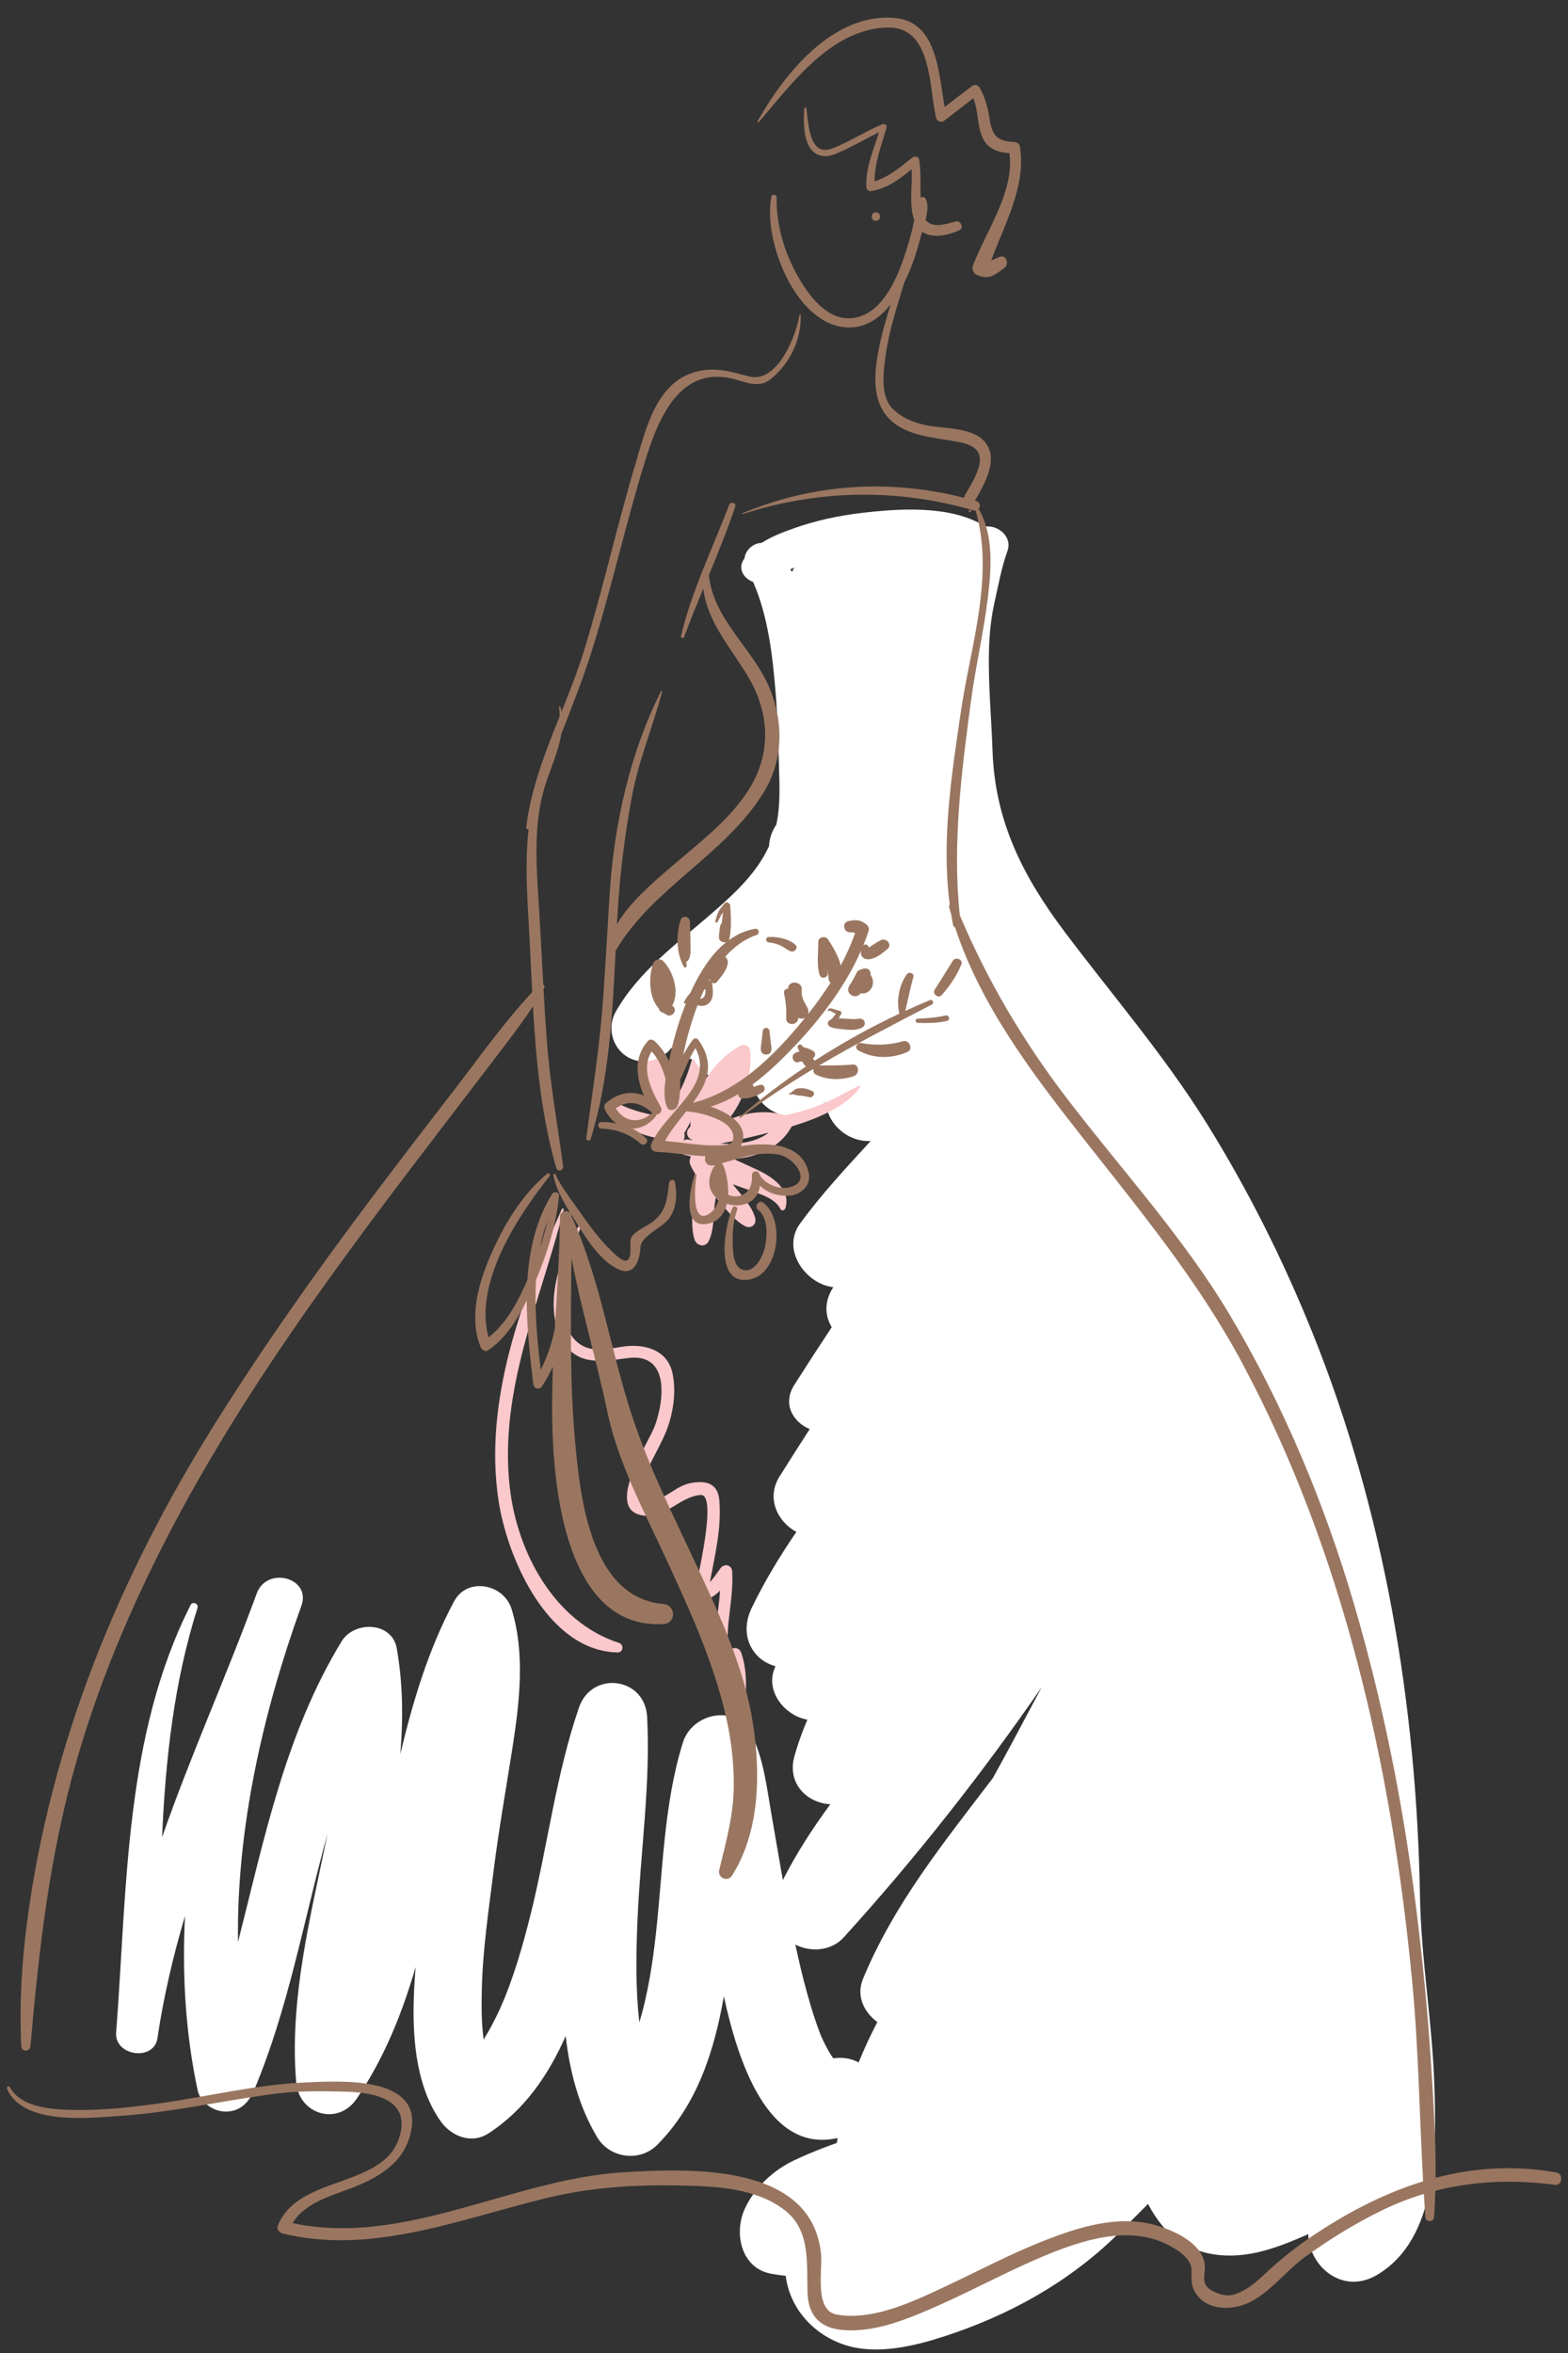 <svg width="84" height="126" viewBox="0 0 84 126" fill="none" xmlns="http://www.w3.org/2000/svg">
<rect x="0" y="0" width="84" height="126" fill="#333333" stroke="none"/>
<g id="g8">
<g id="g10">
<path id="path78" d="M37.752 56.227C37.659 55.977 37.23 55.907 37.172 56.227C37.02 57.084 36.726 57.83 36.334 58.606C36.281 58.709 36.221 58.815 36.157 58.922C36.084 58.726 36.012 58.531 35.949 58.337C35.689 57.547 35.452 56.744 35.05 56.012C34.869 55.681 34.271 55.811 34.31 56.212C34.391 57.041 34.606 57.845 34.82 58.648C34.913 58.996 34.994 59.367 35.096 59.733C34.999 59.713 34.902 59.694 34.803 59.672C34.287 59.557 33.733 59.394 33.257 59.16C32.975 59.022 32.634 59.31 32.81 59.607C33.134 60.151 33.597 60.433 34.184 60.649C34.583 60.796 35.059 60.952 35.514 60.971C35.577 61.063 35.668 61.124 35.771 61.155C36.104 61.417 36.717 61.298 36.674 60.773C36.671 60.735 36.664 60.698 36.66 60.661C37.033 60.122 37.249 59.341 37.471 58.798C37.787 58.023 38.056 57.044 37.752 56.227Z" fill="#FBC8CB"/>
<path id="path80" d="M33.162 87.976C29.707 86.862 27.719 83.147 27.316 79.701C26.702 74.463 28.947 69.712 30.198 64.775C30.212 64.72 30.128 64.68 30.103 64.735C27.964 69.511 25.899 75.015 26.706 80.349C27.176 83.457 29.356 88.42 33.093 88.486C33.394 88.492 33.435 88.064 33.162 87.976Z" fill="#FBC8CB"/>
<path id="path82" d="M39.713 88.51C39.635 88.274 39.399 88.19 39.181 88.293C39.124 88.32 39.062 88.338 38.999 88.355C38.873 86.951 39.315 85.553 39.223 84.141C39.2 83.793 38.798 83.707 38.601 83.972C38.408 84.232 38.249 84.5 38.032 84.709C38.303 83.26 38.657 81.841 38.536 80.345C38.465 79.467 37.887 79.278 37.097 79.399C36.652 79.467 36.316 79.673 35.941 79.915C35.536 80.174 34.127 80.989 34.307 79.903C34.497 78.756 35.245 77.734 35.678 76.671C36.065 75.717 36.247 74.517 36.02 73.508C35.732 72.227 34.436 71.935 33.311 72.118C32.438 72.26 31.568 72.473 30.854 71.807C30.318 71.306 30.232 70.451 30.22 69.766C30.195 68.405 30.601 66.887 31.15 65.646C31.181 65.577 31.09 65.52 31.048 65.586C29.947 67.304 28.987 70.155 30.283 72.014C31.091 73.172 32.468 72.867 33.66 72.72C35.882 72.445 35.584 74.984 35.076 76.368C34.752 77.249 32.275 80.921 34.513 81.162C35.667 81.286 36.422 80.151 37.526 80.053C38.475 79.968 37.318 84.668 37.218 85.282C37.175 85.543 37.371 85.789 37.653 85.717C38.042 85.618 38.332 85.426 38.572 85.174C38.505 86.382 38.189 87.574 38.344 88.796C38.372 89.014 38.551 89.213 38.793 89.138C38.903 89.104 39.012 89.08 39.12 89.056C39.596 90.936 38.743 93.011 38.508 94.876C38.468 95.197 39.003 95.264 39.069 94.952C39.503 92.916 40.403 90.584 39.713 88.51Z" fill="#FBC8CB"/>
<path id="path84" d="M55.452 91.01C54.711 92.407 53.965 93.811 53.195 95.204C50.582 98.635 47.9 101.936 46.231 105.966C45.852 106.879 46.284 107.747 46.999 108.28C46.631 108.986 46.295 109.707 45.999 110.441C45.59 110.219 45.113 110.149 44.64 110.222C44.594 110.153 44.546 110.085 44.501 110.015C44.3 109.698 44.136 109.359 43.982 109.018C43.969 108.982 43.949 108.929 43.919 108.852C43.826 108.611 43.741 108.366 43.658 108.121C43.497 107.644 43.357 107.161 43.223 106.676C42.99 105.835 42.792 104.984 42.609 104.131C43.439 104.558 44.542 104.469 45.196 103.748C49.035 99.521 52.567 95.034 55.81 90.34C55.691 90.563 55.571 90.787 55.452 91.01ZM42.423 30.627C42.395 30.579 42.368 30.531 42.339 30.485C42.412 30.451 42.487 30.42 42.562 30.388C42.51 30.456 42.464 30.537 42.423 30.627ZM76.842 111.699C76.735 108.309 76.13 104.945 76.071 101.556C75.89 91.268 74.154 80.892 70.293 71.326C68.725 67.441 66.849 63.698 64.635 60.141C62.387 56.529 59.508 53.188 57.047 49.915C54.797 46.923 53.3 43.982 53.171 40.2C53.109 38.384 52.929 36.582 52.983 34.763C53.008 33.901 53.096 33.055 53.286 32.213C53.485 31.33 53.661 30.357 53.968 29.512C54.249 28.739 53.475 28.113 52.782 28.195C52.759 28.178 52.736 28.162 52.711 28.147C50.866 27.045 48.167 27.229 46.127 27.471C44.914 27.614 43.728 27.871 42.575 28.274C41.988 28.479 41.349 28.721 40.799 29.071C40.352 29.082 39.938 29.448 39.882 29.904C39.874 29.916 39.865 29.926 39.857 29.937C39.492 30.459 39.86 30.99 40.342 31.158C41.155 32.996 41.393 35.159 41.553 37.112C41.654 38.356 41.696 39.604 41.726 40.852C41.753 41.947 41.826 43.04 41.595 44.119C41.592 44.135 41.587 44.15 41.584 44.165C41.565 44.196 41.544 44.226 41.526 44.257C41.312 44.613 41.211 44.969 41.198 45.31C40.529 46.775 39.314 47.886 38.075 48.958C36.265 50.526 34.184 52.046 32.987 54.176C32.427 55.172 32.928 56.473 34.047 56.781C34.728 56.968 35.534 56.671 35.973 56.113C36.307 56.453 36.729 56.688 37.186 56.738C37.599 57.58 38.568 58.069 39.642 57.874C39.851 57.837 40.054 57.786 40.256 57.73C40.302 58.251 40.523 58.757 40.903 59.136C41.552 59.786 42.846 60.098 43.638 59.489C43.841 59.333 44.04 59.174 44.238 59.012C44.328 60.204 45.416 61.16 46.645 61.099C45.328 62.533 43.999 63.953 42.851 65.534C41.844 66.921 43.166 68.769 44.643 68.925C44.631 68.944 44.619 68.962 44.607 68.981C44.142 69.73 44.2 70.481 44.557 71.07C43.878 72.095 43.209 73.126 42.55 74.162C41.895 75.193 42.504 76.17 43.379 76.525C42.834 77.364 42.298 78.208 41.766 79.056C41.026 80.237 41.662 81.486 42.662 82.034C41.775 83.328 40.962 84.673 40.27 86.1C39.846 86.975 39.885 87.975 40.605 88.695C40.854 88.944 41.186 89.125 41.545 89.227C40.925 90.51 42.025 91.878 43.253 92.085C42.983 92.716 42.748 93.363 42.561 94.031C42.143 95.52 43.251 96.553 44.483 96.615C43.532 97.904 42.662 99.249 41.938 100.675C41.726 99.482 41.525 98.286 41.317 97.092C41.069 95.675 40.901 94.12 40.23 92.825C39.4 91.222 37.075 91.739 36.586 93.301C35.561 96.579 35.516 100.129 35.141 103.52C34.97 105.06 34.72 106.747 34.25 108.294C34.042 106.478 34.075 104.636 34.151 102.813C34.303 99.199 34.86 95.552 34.667 91.931C34.554 89.803 31.703 89.441 31.017 91.436C29.811 94.942 29.358 98.686 28.483 102.28C28.046 104.075 27.472 106.072 26.764 107.611C26.51 108.164 26.228 108.7 25.91 109.216C25.796 108.393 25.792 107.526 25.808 106.671C25.848 104.489 26.174 102.322 26.445 100.16C26.721 97.964 27.11 95.797 27.45 93.61C27.829 91.175 28.145 88.562 27.407 86.162C26.995 84.821 25.035 84.421 24.321 85.758C22.948 88.33 22.118 91.103 21.445 93.931C21.603 92.058 21.589 90.175 21.256 88.272C21.002 86.825 18.977 86.786 18.305 87.886C15.286 92.83 14.159 98.458 12.75 103.996C12.662 97.87 14.109 91.63 16.145 85.99C16.691 84.48 14.297 83.842 13.752 85.331C12.157 89.694 10.214 93.984 8.682 98.387C8.865 94.215 9.319 90.07 10.583 86.094C10.653 85.877 10.318 85.734 10.214 85.939C6.653 92.976 6.814 101.155 6.222 108.841C6.125 110.1 8.25 110.397 8.435 109.14C8.764 106.906 9.279 104.734 9.911 102.599C9.751 105.723 9.936 108.85 10.584 111.918C10.727 112.596 11.432 113.072 12.099 113.072C12.867 113.072 13.337 112.575 13.614 111.918C15.465 107.525 16.275 102.779 17.546 98.201C17.433 98.75 17.317 99.296 17.203 99.838C16.393 103.663 15.538 107.568 15.867 111.501C16.013 113.239 18.113 113.861 19.112 112.379C20.592 110.185 21.548 107.801 22.266 105.331C22.215 105.95 22.177 106.57 22.162 107.191C22.111 109.336 22.331 111.774 23.599 113.582C24.163 114.386 25.242 114.832 26.15 114.251C28.093 113.006 29.379 111.115 30.305 109.027C30.521 110.937 31.009 112.793 31.985 114.438C32.659 115.573 34.272 115.798 35.211 114.853C37.358 112.692 38.264 109.823 38.778 106.899C39.508 110.256 41.089 115.347 44.869 114.489C44.856 114.576 44.844 114.663 44.833 114.749C44.692 114.804 44.544 114.851 44.233 114.969C43.663 115.186 43.097 115.42 42.545 115.681C41.423 116.211 40.408 117.156 39.893 118.291C39.315 119.565 39.677 121.445 41.302 121.754C41.567 121.804 41.83 121.84 42.093 121.867C42.298 123.589 43.573 125.03 45.286 125.576C46.972 126.113 48.955 125.639 50.581 125.111C54.042 123.987 57.204 122.24 59.818 119.702C60.382 119.155 60.939 118.574 61.502 118.018C61.716 118.43 61.967 118.821 62.279 119.196C63.461 120.611 65.235 120.986 66.971 120.688C68.045 120.503 69.08 120.081 70.086 119.634C70.112 121.349 71.924 122.918 73.773 121.817C77.048 119.867 76.947 115.028 76.842 111.699Z" fill="white"/>
<path id="path86" d="M40.688 62.7C40.287 62.504 39.878 62.325 39.473 62.14C39.303 62.062 39.135 61.978 38.972 61.888C38.85 61.82 38.776 61.783 38.731 61.767C38.575 61.678 38.395 61.665 38.234 61.715C38.185 61.665 38.125 61.626 38.052 61.606C37.827 61.545 37.626 61.556 37.4 61.612C37.105 61.684 36.856 62.057 36.976 62.358C37.041 62.52 37.129 62.676 37.231 62.827C37.105 63.289 37.139 63.832 37.125 64.275C37.103 64.928 36.999 65.765 37.215 66.396C37.322 66.708 37.773 66.814 37.948 66.491C38.235 65.963 38.218 65.208 38.274 64.623C38.289 64.463 38.318 64.292 38.35 64.115C38.792 64.625 39.333 65.371 39.931 65.668C40.221 65.813 40.531 65.579 40.463 65.259C40.329 64.632 39.678 63.956 39.296 63.464C39.283 63.447 39.27 63.43 39.258 63.413C39.583 63.535 39.91 63.65 40.239 63.765C40.774 63.954 41.54 64.194 41.807 64.74C41.865 64.859 42.036 64.817 42.071 64.705C42.376 63.744 41.459 63.077 40.688 62.7Z" fill="#FBC8CB"/>
<path id="path88" d="M38.577 61.242C38.684 61.224 38.793 61.2 38.906 61.178C39.67 61.029 40.425 60.842 41.181 60.653C40.483 61.183 39.52 61.294 38.577 61.242ZM45.984 58.154C45.075 58.617 44.252 59.099 43.265 59.407C42.877 59.528 42.478 59.631 42.075 59.719C40.999 59.415 39.934 59.556 38.973 60.004C39.845 58.998 40.297 57.48 40.192 56.305C40.168 56.036 39.912 55.869 39.661 56.001C38.275 56.729 36.957 58.627 36.982 60.322C36.958 60.35 36.935 60.379 36.911 60.407C36.703 60.645 36.826 60.958 37.08 61.032C37.082 61.04 37.084 61.047 37.086 61.055C37.028 61.044 36.969 61.034 36.913 61.023C36.379 60.924 36.146 61.707 36.686 61.846C38.566 62.332 41.378 62.256 42.412 60.318C43.788 59.903 45.33 59.268 46.066 58.235C46.103 58.183 46.033 58.129 45.984 58.154Z" fill="#FBC8CB"/>
<path id="path90" d="M40.651 6.54C42.438 4.456 44.497 1.591 47.492 1.473C49.947 1.376 49.758 4.655 50.144 6.307C50.183 6.473 50.417 6.588 50.564 6.478C51.095 6.079 51.617 5.667 52.141 5.258C52.426 5.956 52.33 6.708 52.648 7.393C52.924 7.987 53.481 8.163 54.079 8.206C54.358 10.258 52.807 12.399 52.116 14.238C52.056 14.399 52.15 14.639 52.308 14.711C52.968 15.008 53.249 14.753 53.804 14.351C54.079 14.152 53.918 13.601 53.552 13.755C53.466 13.79 53.282 13.878 53.103 13.94C53.82 11.988 54.99 9.934 54.634 7.83C54.61 7.693 54.465 7.611 54.339 7.605C53.389 7.56 53.139 7.234 53.013 6.361C52.926 5.764 52.775 5.22 52.479 4.692C52.411 4.571 52.219 4.503 52.099 4.592C51.596 4.964 51.103 5.348 50.607 5.73C50.274 3.906 50.217 1.138 47.906 0.957C44.623 0.699 42.025 3.925 40.587 6.491C40.565 6.53 40.62 6.577 40.651 6.54Z" fill="#9A7660"/>
<path id="path92" d="M35.543 51.477C35.363 51.283 35.043 51.39 34.972 51.628C34.744 52.383 34.756 53.402 35.301 54.017C35.321 54.139 35.424 54.218 35.54 54.234C35.596 54.274 35.654 54.312 35.717 54.345C35.997 54.493 36.308 54.125 36.063 53.896C36.046 53.881 36.031 53.865 36.014 53.85C36.413 53.11 36.077 52.051 35.543 51.477Z" fill="#9A7660"/>
<path id="path94" d="M36.883 51.406C37.023 51.139 36.995 50.886 36.989 50.588C36.982 50.173 36.982 49.757 36.96 49.342C36.944 49.055 36.543 48.991 36.457 49.274C36.215 50.066 36.227 51.023 36.63 51.764C36.669 51.836 36.798 51.807 36.789 51.721C36.781 51.646 36.773 51.572 36.765 51.498C36.814 51.484 36.858 51.454 36.883 51.406Z" fill="#9A7660"/>
<path id="path96" d="M41.183 50.175C40.994 50.184 40.999 50.447 41.183 50.464C41.395 50.484 41.597 50.537 41.792 50.623C41.983 50.706 42.142 50.844 42.33 50.932C42.544 51.032 42.805 50.759 42.6 50.582C42.233 50.265 41.657 50.15 41.183 50.175Z" fill="#9A7660"/>
<path id="path98" d="M39.284 60.866C39.313 61.364 38.758 61.322 38.454 61.333C37.504 61.367 36.567 61.167 35.623 61.099C35.923 60.545 36.36 60.023 36.774 59.501C36.796 59.509 36.816 59.518 36.842 59.52C37.424 59.569 37.995 59.723 38.522 59.975C38.888 60.15 39.258 60.426 39.284 60.866ZM41.743 61.833C42.49 61.972 43.521 63.2 42.377 63.555C41.758 63.747 40.912 63.409 40.651 62.818C40.572 62.638 40.271 62.729 40.283 62.918C40.353 63.97 39.555 64.221 39.006 63.979C39.035 63.425 38.919 62.84 38.759 62.432C38.736 62.371 38.694 62.326 38.646 62.295C39.669 62.019 40.641 61.627 41.743 61.833ZM38.014 52.428C38.018 52.464 38.032 52.499 38.052 52.53C38.027 52.517 37.999 52.509 37.971 52.507C37.986 52.481 37.999 52.454 38.014 52.428ZM37.689 53.408C37.646 53.454 37.573 53.478 37.5 53.497C37.568 53.333 37.64 53.169 37.717 53.006C37.743 52.994 37.769 52.982 37.796 52.97C37.804 53.133 37.789 53.303 37.689 53.408ZM32.991 59.352C33.667 58.865 34.329 59.043 34.943 59.59C34.937 59.595 34.931 59.596 34.925 59.601C34.24 60.219 33.422 60.068 32.991 59.352ZM42.221 52.881C42.216 52.906 42.214 52.93 42.21 52.955C42.104 52.93 41.973 53.035 41.999 53.165C42.093 53.63 42.142 54.046 42.115 54.52C42.091 54.939 42.746 54.938 42.766 54.52C42.766 54.513 42.767 54.507 42.768 54.501C42.878 54.557 43.002 54.57 43.13 54.503C42.89 54.799 42.645 55.089 42.398 55.37C40.993 56.971 39.245 58.52 37.135 59.052C37.13 59.051 37.125 59.051 37.121 59.051C37.865 58.041 38.348 56.998 37.416 55.689C37.333 55.572 37.191 55.577 37.107 55.689C36.916 55.942 36.755 56.21 36.605 56.485C36.747 55.761 36.945 55.047 37.18 54.349C37.238 54.178 37.301 54.004 37.368 53.828C37.594 53.895 37.812 53.876 37.989 53.707C38.261 53.447 38.197 52.978 38.147 52.649C38.145 52.637 38.142 52.626 38.137 52.615C38.22 52.669 38.327 52.677 38.403 52.582C38.639 52.289 39.012 51.886 38.989 51.475C38.984 51.375 38.924 51.299 38.851 51.234C39.314 50.715 39.866 50.297 40.526 50.066C40.736 49.992 40.651 49.699 40.435 49.737C39.913 49.829 39.451 50.049 39.041 50.35C39.058 50.324 39.071 50.294 39.078 50.257C39.193 49.678 39.158 49.087 39.12 48.501C39.111 48.362 38.922 48.244 38.815 48.375C38.683 48.536 38.551 48.676 38.466 48.868C38.401 49.014 38.371 49.174 38.317 49.323C38.291 49.396 38.402 49.439 38.439 49.375C38.537 49.203 38.609 49.009 38.733 48.861C38.715 49.06 38.69 49.257 38.658 49.452C38.614 49.489 38.581 49.545 38.571 49.621C38.547 49.808 38.52 49.992 38.514 50.181C38.507 50.397 38.735 50.501 38.905 50.45C38.048 51.133 37.431 52.177 36.985 53.166C36.85 53.315 36.734 53.478 36.647 53.648C36.616 53.71 36.696 53.779 36.746 53.724C36.749 53.722 36.751 53.72 36.753 53.718C36.358 54.697 36.061 55.705 35.857 56.742C35.852 56.77 35.845 56.8 35.84 56.83C35.652 56.428 35.403 56.06 35.059 55.743C34.964 55.656 34.798 55.637 34.706 55.743C33.937 56.627 34.083 57.681 34.488 58.663C33.816 58.397 33.114 58.506 32.449 59.084C32.351 59.169 32.355 59.311 32.406 59.417C32.559 59.738 32.772 59.986 33.016 60.158C32.753 60.108 32.486 60.082 32.223 60.08C31.993 60.079 31.994 60.429 32.223 60.436C33.027 60.463 33.71 60.717 34.318 61.243C34.515 61.413 34.792 61.145 34.607 60.954C34.395 60.736 34.147 60.568 33.878 60.437C34.315 60.434 34.761 60.229 35.119 59.795C35.148 59.76 35.158 59.723 35.154 59.688C35.344 59.689 35.517 59.488 35.399 59.28C34.901 58.395 34.318 57.246 34.91 56.302C35.296 56.73 35.508 57.239 35.657 57.789C35.577 58.322 35.553 58.874 35.739 59.292C35.856 59.555 36.218 59.441 36.295 59.219C36.44 58.804 36.435 58.294 36.447 57.805C36.705 57.236 36.928 56.653 37.254 56.12C38.311 58.125 35.656 59.532 34.903 61.227C34.81 61.435 34.918 61.667 35.162 61.678C36.002 61.716 36.838 61.861 37.679 61.906C37.718 61.908 37.76 61.911 37.802 61.914C37.689 62.139 37.869 62.478 38.192 62.407C38.229 62.399 38.266 62.39 38.303 62.381C37.767 63.23 38.002 63.881 38.494 64.239C38.427 64.537 38.276 64.805 37.995 64.993C36.98 65.671 37.249 63.225 37.312 62.931C37.326 62.866 37.233 62.84 37.212 62.904C36.998 63.531 36.466 65.826 37.919 65.528C38.508 65.408 38.812 64.982 38.939 64.463C39.678 64.701 40.599 64.441 40.706 63.493C41.127 63.877 41.674 64.064 42.29 64.027C42.916 63.989 43.469 63.468 43.326 62.808C42.987 61.243 41.22 61.139 39.679 61.371C40.211 60.346 39.127 59.605 38.067 59.258C38.576 59.105 39.066 58.875 39.536 58.594C39.548 58.714 39.648 58.826 39.781 58.826C40.167 58.824 40.549 58.693 40.867 58.481C41.06 58.354 40.943 58.018 40.705 58.095C40.601 58.128 40.495 58.164 40.387 58.198C40.37 58.164 40.345 58.133 40.312 58.109C40.304 58.103 40.295 58.099 40.287 58.093C41.158 57.452 41.944 56.675 42.622 55.959C44.005 54.499 45.314 52.767 46.135 50.889C46.112 50.988 46.107 51.088 46.154 51.182C46.24 51.351 46.458 51.393 46.625 51.36C46.987 51.288 47.276 51.04 47.549 50.811C47.818 50.585 47.475 50.194 47.189 50.345C47.003 50.442 46.827 50.549 46.654 50.669C46.615 50.697 46.57 50.726 46.53 50.748C46.53 50.746 46.53 50.744 46.53 50.741C46.532 50.577 46.35 50.535 46.249 50.621C46.353 50.365 46.449 50.108 46.534 49.848C46.583 49.697 46.498 49.566 46.384 49.479C46.066 49.239 45.818 49.239 45.439 49.328C45.093 49.408 45.187 49.911 45.52 49.925C45.619 49.921 45.716 49.931 45.811 49.954C45.605 50.552 45.342 51.134 45.038 51.698C44.922 51.189 44.59 50.661 44.367 50.316C44.219 50.085 43.825 50.163 43.833 50.461C43.849 51.04 43.731 51.635 43.908 52.199C43.986 52.449 44.34 52.372 44.339 52.14C44.339 52.14 44.34 52.14 44.34 52.14C44.34 52.138 44.34 52.135 44.339 52.133C44.339 52.132 44.339 52.131 44.339 52.129C44.331 52.053 44.325 51.978 44.322 51.903C44.353 52.072 44.376 52.243 44.39 52.42C44.397 52.51 44.437 52.578 44.491 52.627C44.123 53.207 43.717 53.764 43.293 54.298C43.325 54.19 43.313 54.065 43.258 53.965C43.076 53.631 42.903 53.381 42.953 52.98C42.973 52.563 42.299 52.466 42.221 52.881Z" fill="#9A7660"/>
<path id="path100" d="M41.042 56.468C41.085 56.471 41.131 56.465 41.178 56.445C41.292 56.395 41.322 56.265 41.331 56.156C41.339 56.046 41.309 55.989 41.294 55.852C41.27 55.641 41.247 55.43 41.224 55.218C41.198 54.985 40.886 54.985 40.86 55.218C40.838 55.417 40.816 55.615 40.794 55.813C40.779 55.955 40.76 56.033 40.754 56.135C40.749 56.249 40.791 56.394 40.906 56.445C40.953 56.465 40.999 56.471 41.042 56.468Z" fill="#9A7660"/>
<path id="path102" d="M43.538 56.679C43.664 56.6 43.73 56.422 43.593 56.306C43.505 56.231 43.408 56.191 43.3 56.15C43.248 56.129 43.007 56.079 42.988 56.023C42.941 55.888 42.732 55.905 42.732 56.057C42.733 56.145 42.777 56.224 42.839 56.297C42.753 56.317 42.668 56.35 42.59 56.39C42.364 56.505 42.461 56.907 42.722 56.88C42.806 56.872 42.886 56.851 42.966 56.828C42.985 56.855 43.007 56.892 43.028 56.927C43.068 56.994 43.116 57.058 43.172 57.113C41.935 57.942 40.748 58.843 39.619 59.813C39.591 59.837 39.63 59.888 39.66 59.865C40.9 58.919 42.195 58.067 43.521 57.271C43.535 57.271 43.548 57.272 43.562 57.271C43.572 57.27 43.58 57.267 43.589 57.265C43.561 57.37 43.591 57.487 43.709 57.544C44.332 57.847 45.102 57.854 45.745 57.621C46.058 57.508 46.037 56.962 45.661 57.002C45.068 57.064 44.481 57.054 43.886 57.053C45.853 55.893 47.888 54.846 49.926 53.79C50.055 53.723 49.963 53.496 49.826 53.553C49.38 53.737 48.938 53.93 48.499 54.131C48.646 53.532 48.757 52.925 48.927 52.33C48.989 52.109 48.695 52.008 48.574 52.181C48.16 52.773 48.016 53.57 48.178 54.278C48.178 54.279 48.179 54.28 48.179 54.281C46.616 55.015 45.102 55.857 43.652 56.797C43.608 56.755 43.565 56.713 43.538 56.679Z" fill="#9A7660"/>
<path id="path104" d="M44.489 54.606C44.301 54.685 44.3 54.913 44.489 54.992C44.737 55.094 45.048 55.1 45.312 55.13C45.607 55.163 45.873 55.161 46.15 55.046C46.455 54.92 46.344 54.5 46.014 54.552C45.678 54.605 45.296 54.53 44.939 54.535C44.973 54.456 45.008 54.375 45.063 54.298C45.115 54.223 45.044 54.125 44.962 54.123C44.84 54.121 44.398 53.872 44.352 54.086C44.338 54.153 44.427 54.173 44.453 54.113C44.45 54.119 44.634 54.214 44.776 54.282C44.687 54.407 44.596 54.562 44.489 54.606Z" fill="#9A7660"/>
<path id="path106" d="M45.542 53.24C45.672 53.37 45.936 53.396 46.061 53.24C46.08 53.223 46.095 53.201 46.113 53.183C46.175 53.203 46.244 53.209 46.318 53.191C46.598 53.124 46.765 52.876 46.767 52.596C46.768 52.453 46.714 52.315 46.635 52.193C46.67 52.001 46.519 51.815 46.285 51.861C46.244 51.868 46.206 51.884 46.171 51.905C46.055 51.917 45.947 51.979 45.893 52.089C45.849 52.178 45.803 52.266 45.756 52.354C45.713 52.434 45.668 52.513 45.622 52.591C45.603 52.622 45.584 52.652 45.564 52.681C45.552 52.7 45.471 52.809 45.542 52.721C45.417 52.877 45.389 53.087 45.542 53.24Z" fill="#9A7660"/>
<path id="path108" d="M43.513 58.422C43.31 58.334 43.121 58.262 42.897 58.273C42.81 58.277 42.67 58.283 42.596 58.333C42.491 58.405 42.417 58.502 42.293 58.546C42.253 58.56 42.269 58.623 42.31 58.611C42.461 58.568 42.663 58.658 42.827 58.667C43.006 58.678 43.197 58.716 43.373 58.754C43.564 58.795 43.712 58.507 43.513 58.422Z" fill="#9A7660"/>
<path id="path110" d="M48.376 55.757C47.664 55.969 46.864 55.991 46.136 55.854C45.908 55.811 45.754 56.115 45.972 56.24C46.793 56.71 47.761 56.703 48.616 56.327C48.944 56.183 48.708 55.658 48.376 55.757Z" fill="#9A7660"/>
<path id="path112" d="M49.158 54.772C49.696 54.791 50.212 54.793 50.737 54.664C50.924 54.617 50.845 54.335 50.659 54.377C50.163 54.49 49.665 54.53 49.158 54.549C49.015 54.554 49.015 54.766 49.158 54.772Z" fill="#9A7660"/>
<path id="path114" d="M50.446 53.286C50.89 52.781 51.244 52.269 51.502 51.646C51.614 51.374 51.184 51.216 51.04 51.452C50.724 51.971 50.397 52.484 50.073 52.999C49.931 53.225 50.267 53.49 50.446 53.286Z" fill="#9A7660"/>
<path id="path116" d="M40.882 64.393C40.667 64.23 40.383 64.599 40.594 64.766C41.155 65.21 41.11 66.115 40.986 66.746C40.886 67.259 40.398 68.287 39.7 67.959C39.247 67.746 39.258 66.844 39.251 66.44C39.242 65.885 39.305 65.299 39.495 64.774C39.548 64.629 39.307 64.526 39.244 64.669C38.883 65.485 38.276 68.458 39.812 68.537C41.697 68.633 42.151 65.354 40.882 64.393Z" fill="#9A7660"/>
<path id="path118" d="M37.975 30.799C38.476 29.586 38.969 28.371 39.388 27.132C39.46 26.921 39.136 26.839 39.059 27.041C38.182 29.348 37.048 31.654 36.482 34.062C36.456 34.171 36.608 34.209 36.647 34.108C36.972 33.238 37.324 32.378 37.678 31.518C37.872 33.263 39.128 34.661 40.042 36.176C41.258 38.191 41.349 40.396 40.055 42.375C38.99 44.004 37.333 45.226 35.88 46.484C34.88 47.348 33.747 48.312 33.051 49.491C33.063 49.283 33.074 49.075 33.087 48.868C33.211 46.776 33.468 44.741 33.847 42.68C34.204 40.737 34.972 38.931 35.473 37.032C35.482 37 35.435 36.978 35.419 37.009C33.742 40.298 32.891 44.194 32.66 47.856C32.529 49.925 32.427 51.997 32.261 54.064C32.076 56.368 31.716 58.637 31.408 60.925C31.387 61.077 31.596 61.146 31.644 60.99C32.639 57.78 32.812 54.287 32.98 50.9C32.988 50.89 32.996 50.88 33.003 50.868C35.033 47.48 38.855 45.769 40.91 42.432C41.934 40.769 41.987 38.827 41.299 37.027C40.442 34.782 38.236 33.265 37.975 30.799Z" fill="#9A7660"/>
<path id="path120" d="M51.959 27.303C51.878 27.303 51.878 27.43 51.959 27.43C52.041 27.43 52.041 27.303 51.959 27.303Z" fill="#9A7660"/>
<path id="path122" d="M1.631 109.57C2.086 104.371 2.659 99.298 4.108 94.265C5.453 89.59 7.417 85.118 9.733 80.847C14.389 72.261 20.476 64.589 26.382 56.847C27.127 55.87 27.88 54.908 28.552 53.885C28.719 56.812 28.994 59.746 29.802 62.546C29.872 62.788 30.199 62.68 30.168 62.445C29.866 60.219 29.471 58.029 29.298 55.784C29.226 54.846 29.169 53.908 29.117 52.97C29.127 52.953 29.137 52.937 29.146 52.921C29.192 52.841 29.161 52.758 29.102 52.712C29.035 51.494 28.975 50.275 28.903 49.057C28.774 46.882 28.534 44.584 29.091 42.448C29.359 41.419 29.896 40.376 30.069 39.309C30.633 37.851 31.216 36.399 31.69 34.901C32.758 31.524 33.511 28.058 34.562 24.676C35.283 22.357 36.455 19.473 39.435 20.329C40.084 20.515 40.697 20.775 41.293 20.297C42.311 19.482 42.938 18.171 42.895 16.868C42.894 16.832 42.835 16.82 42.83 16.859C42.657 17.98 41.644 20.54 40.137 20.159C39.131 19.905 38.35 19.63 37.3 19.903C35.16 20.461 34.613 22.938 34.066 24.76C33.068 28.083 32.321 31.476 31.303 34.795C30.958 35.92 30.52 37.018 30.079 38.116C30.064 38.028 30.047 37.94 30.024 37.852C30.011 37.8 29.937 37.823 29.946 37.873C29.972 38.033 29.982 38.192 29.985 38.35C29.208 40.284 28.444 42.221 28.19 44.301C28.181 44.378 28.253 44.417 28.318 44.411C28.13 46.062 28.227 47.783 28.322 49.409C28.393 50.638 28.445 51.881 28.51 53.127C26.937 54.816 25.598 56.734 24.187 58.556C22.714 60.457 21.25 62.365 19.805 64.288C16.889 68.167 14.092 72.126 11.513 76.239C6.398 84.392 2.697 93.356 1.448 102.94C1.163 105.129 1.029 107.364 1.141 109.57C1.157 109.889 1.603 109.882 1.631 109.57Z" fill="#9A7660"/>
<path id="path124" d="M83.399 116.339C81.144 115.931 78.978 116.076 76.907 116.619C76.927 114.582 76.793 112.533 76.664 110.509C76.483 107.68 76.203 104.858 75.849 102.046C75.163 96.597 74.09 91.2 72.546 85.928C70.97 80.549 68.767 75.256 65.896 70.436C63.405 66.254 60.081 62.645 57.136 58.791C54.802 55.736 52.912 52.534 51.416 49.009C51.015 45.182 51.508 41.332 52.017 37.537C52.261 35.713 52.684 33.916 52.91 32.09C53.101 30.54 53.253 28.735 52.465 27.315C52.453 27.293 52.435 27.279 52.416 27.272C52.532 27.146 52.524 26.898 52.308 26.835C52.282 26.827 52.255 26.821 52.229 26.814C52.733 25.939 53.572 24.524 52.71 23.608C52.013 22.866 50.511 22.962 49.594 22.768C48.922 22.625 48.286 22.364 47.8 21.867C47.15 21.203 47.326 19.902 47.438 19.079C47.62 17.731 48.051 16.437 48.439 15.134C48.45 15.113 48.462 15.092 48.472 15.07C48.849 14.311 49.111 13.493 49.326 12.675C49.346 12.597 49.374 12.506 49.403 12.409C49.939 12.792 50.771 12.607 51.39 12.334C51.666 12.212 51.466 11.784 51.19 11.859C50.733 11.982 50.073 12.222 49.666 11.868C49.636 11.841 49.609 11.809 49.584 11.777C49.689 11.35 49.745 10.908 49.581 10.627C49.527 10.536 49.402 10.522 49.326 10.593C49.289 9.911 49.347 9.228 49.242 8.549C49.212 8.359 48.974 8.352 48.857 8.448C48.214 8.967 47.631 9.463 46.854 9.712C46.845 8.717 47.225 7.788 47.491 6.833C47.532 6.687 47.38 6.605 47.261 6.656C46.356 7.038 45.52 7.581 44.608 7.94C43.328 8.443 43.325 6.608 43.195 5.796C43.184 5.731 43.09 5.752 43.085 5.811C43.031 6.614 42.995 8.212 44.085 8.358C44.488 8.412 44.933 8.169 45.283 8.005C45.897 7.719 46.481 7.378 47.09 7.083C46.788 8.054 46.37 8.963 46.413 10.01C46.419 10.168 46.552 10.256 46.7 10.23C47.553 10.078 48.195 9.589 48.837 9.06C48.887 9.969 48.684 10.911 48.975 11.787C48.969 11.83 48.962 11.873 48.954 11.912C48.815 12.559 48.629 13.195 48.415 13.821C47.982 15.084 47.178 16.873 45.66 17.035C44.194 17.192 43.132 15.564 42.559 14.454C41.947 13.27 41.582 11.905 41.606 10.57C41.609 10.409 41.354 10.369 41.322 10.531C40.865 12.833 42.584 17.327 45.303 17.529C46.346 17.607 47.128 17.046 47.72 16.291C47.462 17.091 47.233 17.899 47.07 18.733C46.817 20.026 46.686 21.607 47.773 22.557C48.668 23.338 49.977 23.421 51.093 23.622C51.539 23.702 52.145 23.792 52.397 24.218C52.77 24.848 51.983 26.004 51.693 26.51C51.664 26.561 51.652 26.611 51.651 26.658C47.664 25.641 43.607 25.889 39.776 27.484C39.75 27.495 39.76 27.536 39.788 27.527C43.847 26.213 48.072 26.145 52.17 27.336C52.21 27.348 52.248 27.35 52.282 27.345C52.278 27.36 52.277 27.375 52.282 27.392C53.265 30.902 51.993 34.597 51.476 38.1C50.977 41.488 50.425 45.014 50.88 48.439C50.849 48.476 50.833 48.528 50.85 48.595C50.883 48.722 50.923 48.847 50.959 48.973C50.989 49.16 51.021 49.348 51.059 49.535C51.072 49.6 51.115 49.641 51.167 49.662C52.509 53.785 55.252 57.42 57.894 60.783C60.987 64.719 64.16 68.535 66.534 72.968C71.993 83.158 74.56 94.677 75.653 106.113C75.993 109.675 76.041 113.245 76.238 116.81C74.066 117.475 72.002 118.568 70.053 119.908C69.176 120.511 68.404 121.157 67.631 121.885C67.195 122.295 66.731 122.662 66.158 122.855C65.763 122.988 65.371 122.878 65.011 122.705C64.382 122.403 64.51 121.992 64.544 121.514C64.65 120.011 62.328 119.156 61.164 118.998C59.408 118.759 57.619 119.329 56.004 119.958C54.123 120.692 52.336 121.646 50.51 122.501C48.844 123.282 46.708 124.282 44.819 123.941C43.613 123.723 44.07 121.575 43.985 120.711C43.507 115.838 37.037 116.109 33.422 116.32C27.477 116.667 21.69 120.329 15.671 119.045C16.377 117.859 18.049 117.509 19.234 117.005C20.577 116.433 21.722 115.623 22.026 114.114C22.634 111.1 18.091 111.441 16.327 111.515C13.761 111.624 11.263 112.24 8.724 112.605C7.123 112.835 5.502 113.02 3.882 112.985C2.791 112.961 1.117 112.865 0.529 111.765C0.474 111.661 0.331 111.752 0.376 111.854C1.233 113.826 4.798 113.414 6.455 113.302C9.277 113.111 12.028 112.462 14.827 112.106C16.003 111.956 17.26 111.974 18.443 112.004C19.836 112.04 21.846 112.305 21.467 114.164C20.834 117.262 16.019 116.346 14.88 119.187C14.814 119.35 14.95 119.55 15.108 119.59C19.919 120.796 24.75 118.783 29.379 117.679C31.733 117.117 34.011 116.986 36.419 117.031C38.306 117.065 40.569 117.16 42.103 118.405C43.435 119.487 43.207 121.264 43.261 122.783C43.302 123.943 43.874 124.624 45.038 124.757C46.802 124.959 48.684 124.16 50.259 123.462C52.184 122.609 54.032 121.591 55.979 120.785C57.994 119.951 60.478 119.143 62.558 120.202C63.034 120.444 63.802 120.91 63.827 121.514C63.848 122.017 63.77 122.367 64.063 122.809C64.677 123.737 65.97 123.722 66.86 123.323C68.01 122.806 68.878 121.606 69.891 120.873C71.199 119.927 72.573 119.075 74.026 118.367C74.764 118.006 75.516 117.714 76.278 117.484C76.303 117.894 76.328 118.304 76.358 118.714C76.381 119.015 76.805 119.016 76.826 118.714C76.859 118.249 76.878 117.782 76.891 117.314C78.969 116.783 81.121 116.704 83.31 116.996C83.683 117.045 83.767 116.406 83.399 116.339Z" fill="#9A7660"/>
<path id="path126" d="M28.927 66.805C29.024 66.315 29.157 65.837 29.329 65.377C29.22 65.859 29.085 66.336 28.927 66.805ZM39.221 100.431C40.7 98.075 40.749 95.006 40.346 92.346C39.909 89.468 38.656 86.712 37.441 84.092C36.174 81.36 34.795 78.667 33.853 75.799C32.707 72.314 32.18 68.614 30.669 65.241C30.657 65.216 30.64 65.197 30.621 65.182C30.621 65.173 30.621 65.164 30.621 65.155C30.621 65.106 30.612 65.063 30.596 65.026C30.718 65.222 30.841 65.414 30.958 65.6C31.488 66.44 32.202 67.557 33.147 67.976C34.002 68.355 34.281 67.454 34.311 66.783C34.337 66.201 35.454 65.749 35.825 65.27C36.253 64.716 36.288 63.952 36.151 63.294C36.113 63.107 35.865 63.175 35.845 63.336C35.734 64.245 35.688 64.904 34.904 65.468C34.624 65.669 33.885 65.988 33.787 66.345C33.721 66.587 33.894 67.365 33.572 67.495C33.34 67.588 32.916 67.131 32.781 67.004C32.057 66.327 31.463 65.471 30.898 64.663C30.507 64.103 30.038 63.511 29.757 62.884C29.727 62.815 29.629 62.867 29.642 62.933C29.784 63.643 30.163 64.327 30.556 64.963C30.398 64.77 30.001 64.834 29.998 65.155C29.981 67.17 29.837 69.171 29.721 71.171C29.562 71.925 29.324 72.656 28.97 73.346C28.783 71.815 28.621 70.147 28.715 68.531C29.317 67.112 29.798 65.574 29.95 64.036C29.97 63.827 29.674 63.777 29.577 63.935C28.721 65.318 28.358 66.903 28.254 68.536C27.774 69.642 27.144 70.871 26.17 71.615C25.378 68.675 27.726 65.156 29.439 62.979C29.51 62.889 29.403 62.779 29.313 62.853C27.938 63.991 27.007 65.578 26.295 67.194C25.64 68.681 25.102 70.554 25.749 72.134C25.811 72.288 25.994 72.412 26.158 72.301C27.088 71.668 27.721 70.659 28.221 69.63C28.221 71.153 28.398 72.689 28.567 74.113C28.596 74.356 28.886 74.458 29.032 74.239C29.26 73.898 29.454 73.544 29.622 73.181C29.554 74.922 29.547 76.667 29.707 78.423C30.014 81.801 31.123 87.21 35.535 86.968C36.234 86.93 36.221 85.952 35.535 85.892C31.643 85.551 31.082 80.19 30.811 77.213C30.529 74.115 30.578 71.005 30.608 67.898C30.612 67.725 30.615 67.552 30.617 67.38C31.138 70.129 31.963 72.856 32.531 75.579C33.097 78.288 34.488 80.898 35.643 83.391C36.874 86.049 38.108 88.722 38.81 91.578C39.139 92.915 39.32 94.267 39.31 95.645C39.298 97.213 38.891 98.631 38.529 100.139C38.428 100.56 38.991 100.797 39.221 100.431Z" fill="#9A7660"/>
<path id="path128" d="M46.922 11.368C46.625 11.368 46.625 11.828 46.922 11.828C47.219 11.828 47.219 11.368 46.922 11.368Z" fill="#9A7660"/>
</g>
</g>
</svg>

